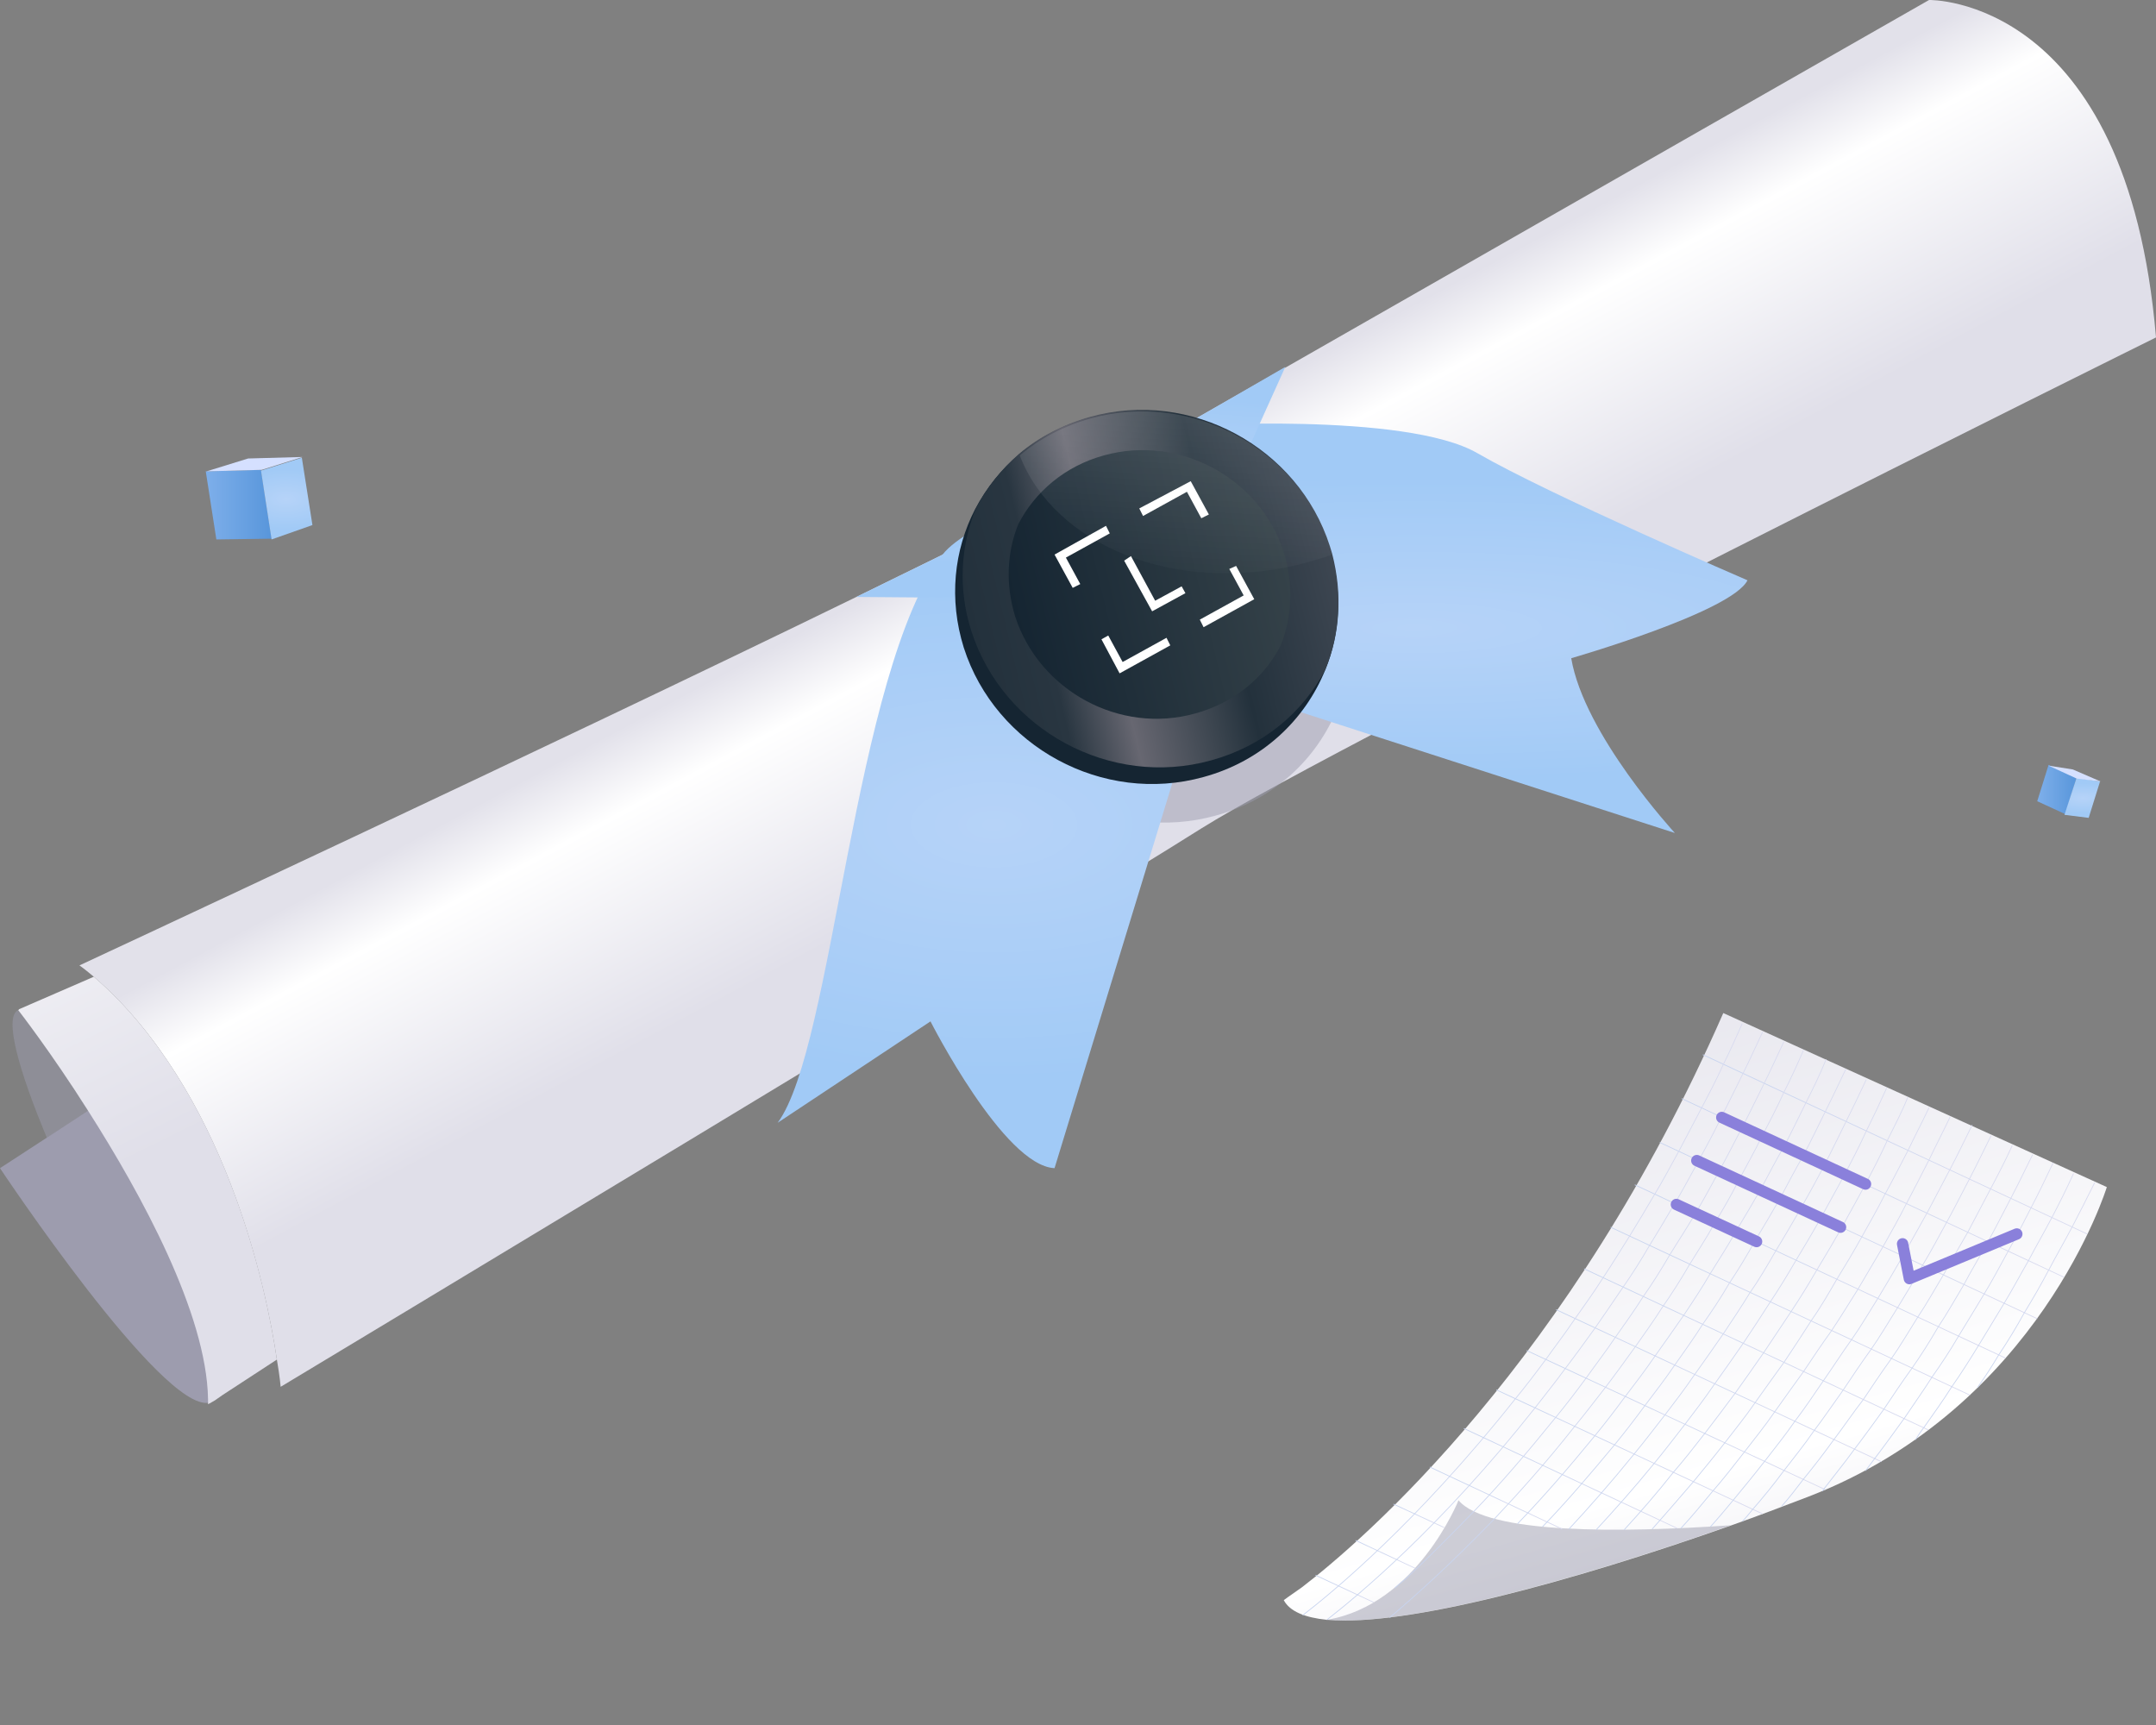 <?xml version="1.0" encoding="utf-8"?>
<!-- Generator: Adobe Illustrator 26.0.3, SVG Export Plug-In . SVG Version: 6.00 Build 0)  -->
<svg version="1.1" id="Layer_1" xmlns="http://www.w3.org/2000/svg" xmlns:xlink="http://www.w3.org/1999/xlink" x="0px" y="0px"
	 viewBox="0 0 285 228" style="enable-background:new 0 0 285 228;" xml:space="preserve">
<rect x="0" y="0" width="285" height="228" fill="#808080" stroke="none"/>
<style type="text/css">
	.st0{clip-path:url(#SVGID_00000177461997330744535960000003505387558960859822_);}
	.st1{opacity:0.5;fill:#9D9CAE;enable-background:new    ;}
	.st2{fill:#9D9CAE;}
	.st3{fill:url(#SVGID_00000085934426613145847540000016610852410049264300_);}
	.st4{fill:url(#SVGID_00000091715570424377058250000012362208487912413077_);}
	.st5{fill:url(#SVGID_00000158713633909211029840000010624574222773856142_);}
	.st6{fill:url(#SVGID_00000165227900505414366840000007825456657777776826_);}
	.st7{fill:url(#SVGID_00000053538947085448580650000004005237229542734239_);}
	.st8{fill:#152532;}
	.st9{fill:url(#SVGID_00000137114604975315860490000003631230578726146211_);}
	.st10{fill:url(#SVGID_00000176036469010292776120000016089267345293729928_);}
	.st11{fill:url(#SVGID_00000132767235136189326430000005018008180646978967_);}
	.st12{fill:url(#SVGID_00000066517683055138395470000007986981158910300607_);}
	.st13{fill:none;stroke:url(#SVGID_00000171698193720409175740000004267302636881002682_);stroke-width:0.1;stroke-miterlimit:10;}
	.st14{fill:none;stroke:url(#SVGID_00000155861634052501318740000010171410429440988566_);stroke-width:0.1;stroke-miterlimit:10;}
	.st15{fill:none;stroke:url(#SVGID_00000172402791806556497760000018091539406206343847_);stroke-width:0.1;stroke-miterlimit:10;}
	.st16{fill:none;stroke:url(#SVGID_00000005988914469588712390000017308552710173962933_);stroke-width:0.1;stroke-miterlimit:10;}
	.st17{fill:none;stroke:url(#SVGID_00000057137287050978774840000008385565451979316645_);stroke-width:0.1;stroke-miterlimit:10;}
	.st18{fill:none;stroke:url(#SVGID_00000127737924167961098930000005654915076559001243_);stroke-width:0.1;stroke-miterlimit:10;}
	.st19{fill:none;stroke:url(#SVGID_00000034079916863674383130000011526111664750415014_);stroke-width:0.1;stroke-miterlimit:10;}
	.st20{fill:none;stroke:url(#SVGID_00000081619872593333984340000008109545782661981865_);stroke-width:0.1;stroke-miterlimit:10;}
	.st21{fill:none;stroke:url(#SVGID_00000064322226225894941490000012197954031926398597_);stroke-width:0.1;stroke-miterlimit:10;}
	.st22{fill:none;stroke:url(#SVGID_00000059271212497103720390000008471805860704198830_);stroke-width:0.1;stroke-miterlimit:10;}
	.st23{fill:none;stroke:url(#SVGID_00000106147707551318403440000012610477213548290695_);stroke-width:0.1;stroke-miterlimit:10;}
	.st24{fill:none;stroke:url(#SVGID_00000109748290205904574470000003403185261260683911_);stroke-width:0.1;stroke-miterlimit:10;}
	.st25{fill:none;stroke:url(#SVGID_00000115478322515519763020000006130097202914342072_);stroke-width:0.1;stroke-miterlimit:10;}
	.st26{fill:none;stroke:url(#SVGID_00000065776489162527340250000018161590925616122794_);stroke-width:0.1;stroke-miterlimit:10;}
	.st27{fill:none;stroke:url(#SVGID_00000081636223976652274890000018286321326050357150_);stroke-width:0.1;stroke-miterlimit:10;}
	.st28{fill:none;stroke:url(#SVGID_00000155860102762669831720000014542119065067841186_);stroke-width:0.1;stroke-miterlimit:10;}
	.st29{fill:none;stroke:url(#SVGID_00000146480882797010335080000009110312499945483396_);stroke-width:0.1;stroke-miterlimit:10;}
	.st30{fill:none;stroke:url(#SVGID_00000181802057705964701220000000836880640219909790_);stroke-width:0.1;stroke-miterlimit:10;}
	.st31{fill:none;stroke:url(#SVGID_00000145053994487580439290000003974386617681910702_);stroke-width:0.1;stroke-miterlimit:10;}
	.st32{fill:none;stroke:url(#SVGID_00000053506695993235102560000005533186394376048817_);stroke-width:0.1;stroke-miterlimit:10;}
	.st33{fill:none;stroke:url(#SVGID_00000122717275843919537260000003245760235564408709_);stroke-width:0.1;stroke-miterlimit:10;}
	.st34{fill:none;stroke:url(#SVGID_00000039856480648388010970000014448842513840637329_);stroke-width:0.1;stroke-miterlimit:10;}
	.st35{fill:none;stroke:url(#SVGID_00000150091630714345377170000017977470656139198142_);stroke-width:0.1;stroke-miterlimit:10;}
	.st36{fill:none;stroke:url(#SVGID_00000026149586175631394230000008340943129614692021_);stroke-width:0.1;stroke-miterlimit:10;}
	.st37{fill:none;stroke:url(#SVGID_00000038410873397457637730000014794492068745280951_);stroke-width:0.1;stroke-miterlimit:10;}
	.st38{fill:none;stroke:url(#SVGID_00000155113699743007032200000006328943531709253300_);stroke-width:0.1;stroke-miterlimit:10;}
	.st39{fill:none;stroke:url(#SVGID_00000114768738265593256490000004316046570331304087_);stroke-width:0.1;stroke-miterlimit:10;}
	.st40{fill:none;stroke:url(#SVGID_00000166650208889128682260000016009382477631162008_);stroke-width:0.1;stroke-miterlimit:10;}
	.st41{fill:none;stroke:url(#SVGID_00000156558214260076964040000003471861703565368749_);stroke-width:0.1;stroke-miterlimit:10;}
	.st42{fill:none;stroke:url(#SVGID_00000036248031652061553090000009765580202260380859_);stroke-width:0.1;stroke-miterlimit:10;}
	.st43{fill:none;stroke:url(#SVGID_00000005959775723653127440000001383425390797737908_);stroke-width:0.1;stroke-miterlimit:10;}
	.st44{fill:#FFFFFF;}
	.st45{fill:none;stroke:url(#SVGID_00000031924057621045356700000005333262876455229375_);stroke-width:0.1;stroke-miterlimit:10;}
	.st46{fill:none;stroke:#8A80DB;stroke-width:1.5;stroke-linecap:round;stroke-linejoin:round;stroke-miterlimit:10;}
	.st47{fill:url(#SVGID_00000003783929261921468800000015825344894049769393_);}
	.st48{fill:url(#SVGID_00000015347003437439533310000013166649371624584127_);}
	.st49{fill:#D5E0FF;}
	.st50{fill:url(#SVGID_00000081636846785432939280000006874665982564778666_);}
	.st51{fill:url(#SVGID_00000153688079910061906110000010205413022531406746_);}
</style>
<g>
	<defs>
		<rect id="SVGID_1_" width="285" height="228"/>
	</defs>
	<clipPath id="SVGID_00000034797566481131701230000002514815512197853615_">
		<use xlink:href="#SVGID_1_"  style="overflow:visible;"/>
	</clipPath>
	<g style="clip-path:url(#SVGID_00000034797566481131701230000002514815512197853615_);">
		<path class="st1" d="M11.7,146.8l-5.5,3.6c-3.8-9.1-5.7-16-3.8-16.9C2.4,133.4,6.7,138.9,11.7,146.8z"/>
		<path class="st2" d="M27.6,184.8c0,0.2,0,0.4,0,0.6c-6.2,1.2-27.6-31-27.6-31l6.3-4.1l5.5-3.6C18.8,157.8,27.3,173.5,27.6,184.8z"
			/>
		
			<linearGradient id="SVGID_00000011716976899868828070000009147404006007709062_" gradientUnits="userSpaceOnUse" x1="157.104" y1="130.633" x2="137.35" y2="167.578" gradientTransform="matrix(1 0 0 -1 0 230)">
			<stop  offset="0" style="stop-color:#E0DFE9"/>
			<stop  offset="0.675" style="stop-color:#FFFFFF"/>
			<stop  offset="0.91" style="stop-color:#E2E1EA"/>
		</linearGradient>
		<path style="fill:url(#SVGID_00000011716976899868828070000009147404006007709062_);" d="M285,44.6c0,0-108.2,53.6-126.2,64.9
			c-18,11.4-121.7,73.8-121.7,73.8s-0.1-1.3-0.5-3.6c-1.4-9.5-6.9-35.7-24.2-50.6c-0.6-0.5-1.2-1-1.9-1.5c0,0,61.7-28.7,102.7-48.7
			c15.2-7.4,27.6-13.6,32.8-16.6c4.6-2.7,13.3-7.7,23.9-13.7C203.3,29.5,255,0,255,0S281.2-0.6,285,44.6z"/>
		
			<linearGradient id="SVGID_00000072272190850298540810000006791081906232173958_" gradientUnits="userSpaceOnUse" x1="20.075" y1="77.618" x2="-5.845" y2="130.077" gradientTransform="matrix(1 0 0 -1 0 230)">
			<stop  offset="0" style="stop-color:#E0DFE9"/>
			<stop  offset="1" style="stop-color:#FFFFFF"/>
		</linearGradient>
		<path style="fill:url(#SVGID_00000072272190850298540810000006791081906232173958_);" d="M36.6,179.7l-7.2,4.7l-1,0.7l-0.7,0.4
			l-0.2,0.1c0,0,0-0.1,0-0.1c0-0.2,0-0.4,0-0.6c-0.2-11.3-8.8-27-15.8-38c-5-7.9-9.3-13.4-9.3-13.4c0,0,0.1,0,0.1-0.1l9.9-4.3
			C29.7,144,35.2,170.1,36.6,179.7z"/>
		<path class="st1" d="M176.8,93.6c-2.7,6.7-8.4,12.1-16.1,14.2c-13.3,3.7-27.5-4-31.7-17.1c-2-6.4-1.3-12.9,1.6-18.3
			c3-5.7,8.2-10.2,15.1-12.1c13.3-3.7,27.5,4,31.7,17.1C179.1,82.9,178.8,88.6,176.8,93.6z"/>
		
			<radialGradient id="SVGID_00000155843130366102428540000000063533128538240441_" cx="-253.103" cy="506.586" r="0.999" gradientTransform="matrix(65.955 0 0 -33.866 16824.871 17264.957)" gradientUnits="userSpaceOnUse">
			<stop  offset="0" style="stop-color:#B6D3F8"/>
			<stop  offset="1" style="stop-color:#A1CAF6"/>
		</radialGradient>
		<path style="fill:url(#SVGID_00000155843130366102428540000000063533128538240441_);" d="M160.1,90.3l-1-0.3l-19.7,64.4
			C132.7,154.1,123,135,123,135l-20.2,13.4c7.4-10,10-59.5,21.8-75.1c3.2-4.2,18.8-10,18.8-10L160.1,90.3z"/>
		
			<radialGradient id="SVGID_00000000916109426514100820000008815882522154007974_" cx="-254.45" cy="500.818" r="0.999" gradientTransform="matrix(100.796 0 0 -20.095 25834.6 10146.895)" gradientUnits="userSpaceOnUse">
			<stop  offset="0" style="stop-color:#B6D3F8"/>
			<stop  offset="1" style="stop-color:#A1CAF6"/>
		</radialGradient>
		<path style="fill:url(#SVGID_00000000916109426514100820000008815882522154007974_);" d="M207.7,87c1.7,10.1,13.7,23.1,13.7,23.1
			l-61.3-19.8l-16.7-27.1l13-6.9c0,0,29.4-1.9,38.9,3.6S231,76.7,231,76.7C228.9,80.9,207.7,87,207.7,87z"/>
		
			<radialGradient id="SVGID_00000080921765425946346600000014105823781288034460_" cx="-253.06" cy="489.808" r="0.999" gradientTransform="matrix(65.223 0 0 -11.313 16646.768 5604.776)" gradientUnits="userSpaceOnUse">
			<stop  offset="0" style="stop-color:#B6D3F8"/>
			<stop  offset="1" style="stop-color:#A1CAF6"/>
		</radialGradient>
		<path style="fill:url(#SVGID_00000080921765425946346600000014105823781288034460_);" d="M169.9,48.5l-5.5,12.2L125.8,79
			l-12.6-0.1c15.2-7.4,27.6-13.6,32.8-16.6C150.7,59.5,159.4,54.6,169.9,48.5z"/>
		<path class="st8" d="M175.2,88.5c-2.7,6.7-8.4,12.1-16.1,14.2c-13.3,3.7-27.5-4-31.7-17.1c-2-6.4-1.3-12.9,1.5-18.3
			c3-5.7,8.2-10.2,15.1-12.1c13.3-3.7,27.5,4,31.7,17.1C177.5,77.9,177.2,83.6,175.2,88.5z"/>
		
			<linearGradient id="SVGID_00000101792187521545703030000018405553126836608393_" gradientUnits="userSpaceOnUse" x1="128.39" y1="146.45" x2="175.827" y2="157.81" gradientTransform="matrix(1 0 0 -1 0 230)">
			<stop  offset="0" style="stop-color:#23313C"/>
			<stop  offset="0.191" style="stop-color:#293641"/>
			<stop  offset="0.367" style="stop-color:#676771"/>
			<stop  offset="0.591" style="stop-color:#39434D"/>
			<stop  offset="0.692" style="stop-color:#23313C"/>
			<stop  offset="0.997" style="stop-color:#3D4651"/>
		</linearGradient>
		<path style="fill:url(#SVGID_00000101792187521545703030000018405553126836608393_);" d="M175.2,88.5c-3,5.7-8.2,10.1-15.1,12
			c-13.3,3.7-27.5-4-31.7-17.1c-1.8-5.6-1.4-11.3,0.6-16.2c1.4-2.7,3.3-5.1,5.7-7.2c2.6-2.2,5.8-3.9,9.4-4.9
			c13.3-3.7,27.5,4,31.7,17.1c0.1,0.3,0.2,0.7,0.3,1C177.5,78.6,177.1,83.9,175.2,88.5z"/>
		
			<linearGradient id="SVGID_00000033359675792123490810000001692105402770797218_" gradientUnits="userSpaceOnUse" x1="134.132" y1="148.49" x2="169.731" y2="157.015" gradientTransform="matrix(1 0 0 -1 0 230)">
			<stop  offset="0" style="stop-color:#152532"/>
			<stop  offset="1" style="stop-color:#354249"/>
		</linearGradient>
		<path style="fill:url(#SVGID_00000033359675792123490810000001692105402770797218_);" d="M169.3,85.3c-2.2,4.3-6.2,7.6-11.3,9
			c-10,2.8-20.6-3-23.8-12.8c-1.3-4.2-1.1-8.5,0.4-12.2c2.2-4.3,6.2-7.7,11.3-9.1c10-2.8,20.7,3,23.8,12.8
			C171,77.2,170.8,81.5,169.3,85.3z"/>
		
			<linearGradient id="SVGID_00000176726441058281899840000000674773365955251119_" gradientUnits="userSpaceOnUse" x1="157.736" y1="209.436" x2="154.742" y2="150.651" gradientTransform="matrix(1 0 0 -1 0 230)">
			<stop  offset="0" style="stop-color:#FFFFFF;stop-opacity:0.3"/>
			<stop  offset="1" style="stop-color:#FFFFFF;stop-opacity:0"/>
		</linearGradient>
		<path style="fill:url(#SVGID_00000176726441058281899840000000674773365955251119_);" d="M176.1,73.3c-1.4,0.5-2.8,0.9-4.3,1.3
			c-16.5,4-32.4-2.5-37-14.4c2.6-2.2,5.8-3.9,9.4-4.9c13.3-3.7,27.5,4,31.7,17.1C175.9,72.6,176,72.9,176.1,73.3z"/>
		
			<linearGradient id="SVGID_00000014604596318013573070000018321229254572799649_" gradientUnits="userSpaceOnUse" x1="204.177" y1="115.172" x2="237.935" y2="-2.912" gradientTransform="matrix(1 0 0 -1 0 230)">
			<stop  offset="0" style="stop-color:#E0DFE9"/>
			<stop  offset="0.675" style="stop-color:#FFFFFF"/>
			<stop  offset="0.91" style="stop-color:#E2E1EA"/>
		</linearGradient>
		<path style="fill:url(#SVGID_00000014604596318013573070000018321229254572799649_);" d="M278.5,156.9c0,0-8.9,29.1-39.4,40.9
			c-3.4,1.3-6.8,2.6-10.2,3.8c-21.5,7.6-43.1,13.4-53.4,12.5c0,0-0.1,0-0.1,0c-2.9-0.3-4.9-1.1-5.7-2.6c0,0,0.8-0.6,2.4-1.7v0
			c8.1-6.2,35.5-29.8,55.7-75.9L278.5,156.9z"/>
		<path class="st1" d="M228.8,201.6c-21.5,7.6-43.1,13.4-53.4,12.5c11.9-2,17.4-15.8,17.4-15.8C196.6,202.8,214.4,202.6,228.8,201.6
			z"/>
		
			<linearGradient id="SVGID_00000054979301299812615470000001477946845903552166_" gradientUnits="userSpaceOnUse" x1="230.567" y1="72.718" x2="270.526" y2="84.812" gradientTransform="matrix(1 0 0 -1 0 230)">
			<stop  offset="0" style="stop-color:#C6D3EF"/>
			<stop  offset="1" style="stop-color:#D8DAEF"/>
		</linearGradient>
		
			<path style="fill:none;stroke:url(#SVGID_00000054979301299812615470000001477946845903552166_);stroke-width:0.1;stroke-miterlimit:10;" d="
			M275.9,163.1l-50.8-23.7"/>
		
			<linearGradient id="SVGID_00000058589189836115710180000003235403068523751064_" gradientUnits="userSpaceOnUse" x1="227.688" y1="66.986" x2="267.444" y2="79.018" gradientTransform="matrix(1 0 0 -1 0 230)">
			<stop  offset="0" style="stop-color:#C6D3EF"/>
			<stop  offset="1" style="stop-color:#D8DAEF"/>
		</linearGradient>
		
			<path style="fill:none;stroke:url(#SVGID_00000058589189836115710180000003235403068523751064_);stroke-width:0.1;stroke-miterlimit:10;" d="
			M272.8,168.8l-50.5-23.6"/>
		
			<linearGradient id="SVGID_00000036228309213742864080000000720778696880976801_" gradientUnits="userSpaceOnUse" x1="224.64" y1="61.462" x2="263.956" y2="73.361" gradientTransform="matrix(1 0 0 -1 0 230)">
			<stop  offset="0" style="stop-color:#C6D3EF"/>
			<stop  offset="1" style="stop-color:#D8DAEF"/>
		</linearGradient>
		
			<path style="fill:none;stroke:url(#SVGID_00000036228309213742864080000000720778696880976801_);stroke-width:0.1;stroke-miterlimit:10;" d="
			M269.3,174.3l-49.9-23.3"/>
		
			<linearGradient id="SVGID_00000036957734831683696660000001047159516065760959_" gradientUnits="userSpaceOnUse" x1="221.352" y1="56.114" x2="259.892" y2="67.778" gradientTransform="matrix(1 0 0 -1 0 230)">
			<stop  offset="0" style="stop-color:#C6D3EF"/>
			<stop  offset="1" style="stop-color:#D8DAEF"/>
		</linearGradient>
		
			<path style="fill:none;stroke:url(#SVGID_00000036957734831683696660000001047159516065760959_);stroke-width:0.1;stroke-miterlimit:10;" d="
			M265.1,179.5l-49-22.9"/>
		
			<linearGradient id="SVGID_00000049203230245057278540000004895011337198640537_" gradientUnits="userSpaceOnUse" x1="217.943" y1="51.058" x2="255.4" y2="62.394" gradientTransform="matrix(1 0 0 -1 0 230)">
			<stop  offset="0" style="stop-color:#C6D3EF"/>
			<stop  offset="1" style="stop-color:#D8DAEF"/>
		</linearGradient>
		
			<path style="fill:none;stroke:url(#SVGID_00000049203230245057278540000004895011337198640537_);stroke-width:0.1;stroke-miterlimit:10;" d="
			M260.4,184.4l-47.5-22.2"/>
		
			<linearGradient id="SVGID_00000067933026764465820450000013219718828593678495_" gradientUnits="userSpaceOnUse" x1="214.228" y1="46.268" x2="250.065" y2="57.114" gradientTransform="matrix(1 0 0 -1 0 230)">
			<stop  offset="0" style="stop-color:#C6D3EF"/>
			<stop  offset="1" style="stop-color:#D8DAEF"/>
		</linearGradient>
		
			<path style="fill:none;stroke:url(#SVGID_00000067933026764465820450000013219718828593678495_);stroke-width:0.1;stroke-miterlimit:10;" d="
			M254.9,189l-45.5-21.3"/>
		
			<linearGradient id="SVGID_00000001625163531993380230000011844065986247396528_" gradientUnits="userSpaceOnUse" x1="210.251" y1="41.731" x2="244.094" y2="51.973" gradientTransform="matrix(1 0 0 -1 0 230)">
			<stop  offset="0" style="stop-color:#C6D3EF"/>
			<stop  offset="1" style="stop-color:#D8DAEF"/>
		</linearGradient>
		
			<path style="fill:none;stroke:url(#SVGID_00000001625163531993380230000011844065986247396528_);stroke-width:0.1;stroke-miterlimit:10;" d="
			M248.7,193.2l-43-20.1"/>
		
			<linearGradient id="SVGID_00000025423330171082645780000015668872937494027689_" gradientUnits="userSpaceOnUse" x1="206.025" y1="37.653" x2="237.131" y2="47.066" gradientTransform="matrix(1 0 0 -1 0 230)">
			<stop  offset="0" style="stop-color:#C6D3EF"/>
			<stop  offset="1" style="stop-color:#D8DAEF"/>
		</linearGradient>
		
			<path style="fill:none;stroke:url(#SVGID_00000025423330171082645780000015668872937494027689_);stroke-width:0.1;stroke-miterlimit:10;" d="
			M241.3,196.9l-39.5-18.4"/>
		
			<linearGradient id="SVGID_00000110431715706934238280000016787984157236701617_" gradientUnits="userSpaceOnUse" x1="201.52" y1="33.902" x2="229.262" y2="42.298" gradientTransform="matrix(1 0 0 -1 0 230)">
			<stop  offset="0" style="stop-color:#C6D3EF"/>
			<stop  offset="1" style="stop-color:#D8DAEF"/>
		</linearGradient>
		
			<path style="fill:none;stroke:url(#SVGID_00000110431715706934238280000016787984157236701617_);stroke-width:0.1;stroke-miterlimit:10;" d="
			M197.8,183.7l35.2,16.4h0"/>
		
			<linearGradient id="SVGID_00000044175063720844164000000009222721351477686663_" gradientUnits="userSpaceOnUse" x1="196.499" y1="31.224" x2="218.773" y2="37.965" gradientTransform="matrix(1 0 0 -1 0 230)">
			<stop  offset="0" style="stop-color:#C6D3EF"/>
			<stop  offset="1" style="stop-color:#D8DAEF"/>
		</linearGradient>
		
			<path style="fill:none;stroke:url(#SVGID_00000044175063720844164000000009222721351477686663_);stroke-width:0.1;stroke-miterlimit:10;" d="
			M193.5,188.8l28.2,13.2"/>
		
			<linearGradient id="SVGID_00000117652953627410651760000004858512696373486781_" gradientUnits="userSpaceOnUse" x1="190.865" y1="29.976" x2="204.669" y2="34.154" gradientTransform="matrix(1 0 0 -1 0 230)">
			<stop  offset="0" style="stop-color:#C6D3EF"/>
			<stop  offset="1" style="stop-color:#D8DAEF"/>
		</linearGradient>
		
			<path style="fill:none;stroke:url(#SVGID_00000117652953627410651760000004858512696373486781_);stroke-width:0.1;stroke-miterlimit:10;" d="
			M189,193.9l17.5,8.2"/>
		
			<linearGradient id="SVGID_00000160910629381976620630000001198468955241491644_" gradientUnits="userSpaceOnUse" x1="184.97" y1="28.866" x2="190.293" y2="30.477" gradientTransform="matrix(1 0 0 -1 0 230)">
			<stop  offset="0" style="stop-color:#C6D3EF"/>
			<stop  offset="1" style="stop-color:#D8DAEF"/>
		</linearGradient>
		
			<path style="fill:none;stroke:url(#SVGID_00000160910629381976620630000001198468955241491644_);stroke-width:0.1;stroke-miterlimit:10;" d="
			M184.2,198.8l6.7,3.1"/>
		
			<linearGradient id="SVGID_00000031906965254848836900000014141217244890497678_" gradientUnits="userSpaceOnUse" x1="180.085" y1="23.674" x2="186.287" y2="25.55" gradientTransform="matrix(1 0 0 -1 0 230)">
			<stop  offset="0" style="stop-color:#C6D3EF"/>
			<stop  offset="1" style="stop-color:#D8DAEF"/>
		</linearGradient>
		
			<path style="fill:none;stroke:url(#SVGID_00000031906965254848836900000014141217244890497678_);stroke-width:0.1;stroke-miterlimit:10;" d="
			M179.2,203.6l7.9,3.7"/>
		
			<linearGradient id="SVGID_00000119807790499226091550000017106750158077060786_" gradientUnits="userSpaceOnUse" x1="174.756" y1="19.106" x2="180.823" y2="20.942" gradientTransform="matrix(1 0 0 -1 0 230)">
			<stop  offset="0" style="stop-color:#C6D3EF"/>
			<stop  offset="1" style="stop-color:#D8DAEF"/>
		</linearGradient>
		
			<path style="fill:none;stroke:url(#SVGID_00000119807790499226091550000017106750158077060786_);stroke-width:0.1;stroke-miterlimit:10;" d="
			M173.9,208.2l7.7,3.6"/>
		
			<linearGradient id="SVGID_00000108990777362526051600000017111955144995516074_" gradientUnits="userSpaceOnUse" x1="163.78" y1="44.319" x2="238.807" y2="67.027" gradientTransform="matrix(1 0 0 -1 0 230)">
			<stop  offset="0" style="stop-color:#C6D3EF"/>
			<stop  offset="1" style="stop-color:#D8DAEF"/>
		</linearGradient>
		
			<path style="fill:none;stroke:url(#SVGID_00000108990777362526051600000017111955144995516074_);stroke-width:0.1;stroke-miterlimit:10;" d="
			M172.2,213.5c3.9-3,15.1-12.2,28.1-28.6c1.4-1.7,2.7-3.4,4.1-5.3c1.2-1.7,2.6-3.5,3.8-5.3c1.2-1.7,2.5-3.5,3.7-5.4
			c1.2-1.8,2.3-3.6,3.5-5.5c1.1-1.8,2.2-3.6,3.3-5.5c1.1-1.8,2.1-3.7,3.2-5.7c1-1.9,2-3.8,3-5.7c1-1.9,2-3.8,2.9-5.8
			c0.9-1.8,1.7-3.6,2.5-5.4"/>
		
			<linearGradient id="SVGID_00000039817706196634028070000017518769360662144930_" gradientUnits="userSpaceOnUse" x1="167.026" y1="43.463" x2="241.464" y2="65.991" gradientTransform="matrix(1 0 0 -1 0 230)">
			<stop  offset="0" style="stop-color:#C6D3EF"/>
			<stop  offset="1" style="stop-color:#D8DAEF"/>
		</linearGradient>
		
			<path style="fill:none;stroke:url(#SVGID_00000039817706196634028070000017518769360662144930_);stroke-width:0.1;stroke-miterlimit:10;" d="
			M175.4,214.1L175.4,214.1c4.1-3.2,15-12.2,27.5-28c1.3-1.7,2.7-3.4,4-5.2c1.3-1.7,2.6-3.5,3.9-5.3c1.2-1.7,2.4-3.5,3.7-5.4
			c1.2-1.7,2.4-3.6,3.5-5.5c1.1-1.8,2.2-3.6,3.3-5.5c1.1-1.8,2.1-3.7,3.2-5.7c1-1.9,2.1-3.8,3-5.8c1-1.9,1.9-3.8,2.9-5.8
			c0.9-1.8,1.7-3.6,2.6-5.5"/>
		
			<linearGradient id="SVGID_00000011001402571033757940000006034796427745844404_" gradientUnits="userSpaceOnUse" x1="176.48" y1="46.063" x2="243.736" y2="66.417" gradientTransform="matrix(1 0 0 -1 0 230)">
			<stop  offset="0" style="stop-color:#C6D3EF"/>
			<stop  offset="1" style="stop-color:#D8DAEF"/>
		</linearGradient>
		
			<path style="fill:none;stroke:url(#SVGID_00000011001402571033757940000006034796427745844404_);stroke-width:0.1;stroke-miterlimit:10;" d="
			M184.4,209.9c0.4-0.4,0.9-0.8,1.4-1.2c2.6-2.4,5.6-5.4,9-8.9c3.4-3.5,7-7.7,10.8-12.4c1.4-1.7,2.7-3.4,4.1-5.3
			c1.2-1.7,2.6-3.5,3.8-5.3c1.2-1.7,2.5-3.5,3.7-5.4c1.2-1.7,2.4-3.6,3.5-5.5c1.1-1.8,2.3-3.6,3.4-5.5c1.1-1.8,2.1-3.7,3.2-5.7
			c1-1.8,2-3.8,3-5.7c1-1.9,1.9-3.8,2.9-5.8c0.9-1.8,1.7-3.6,2.6-5.5"/>
		
			<linearGradient id="SVGID_00000049911991360447355590000016432693157718817684_" gradientUnits="userSpaceOnUse" x1="175.613" y1="42.933" x2="246.654" y2="64.433" gradientTransform="matrix(1 0 0 -1 0 230)">
			<stop  offset="0" style="stop-color:#C6D3EF"/>
			<stop  offset="1" style="stop-color:#D8DAEF"/>
		</linearGradient>
		
			<path style="fill:none;stroke:url(#SVGID_00000049911991360447355590000016432693157718817684_);stroke-width:0.1;stroke-miterlimit:10;" d="
			M183.7,213.8c3.2-2.7,8-7,13.8-13h0c3.3-3.5,6.9-7.5,10.6-12.2c1.4-1.7,2.7-3.4,4.1-5.2c1.3-1.7,2.6-3.5,3.9-5.3
			c1.2-1.7,2.5-3.5,3.7-5.4c1.2-1.7,2.4-3.6,3.5-5.5c1.1-1.8,2.3-3.6,3.4-5.6c1.1-1.8,2.2-3.7,3.2-5.7c1-1.9,2.1-3.8,3-5.7
			c1-1.9,2-3.8,2.9-5.8c0.9-1.8,1.8-3.7,2.6-5.6"/>
		
			<linearGradient id="SVGID_00000037694997097629382600000005089353626465015180_" gradientUnits="userSpaceOnUse" x1="193.792" y1="51.028" x2="248.077" y2="67.457" gradientTransform="matrix(1 0 0 -1 0 230)">
			<stop  offset="0" style="stop-color:#C6D3EF"/>
			<stop  offset="1" style="stop-color:#D8DAEF"/>
		</linearGradient>
		
			<path style="fill:none;stroke:url(#SVGID_00000037694997097629382600000005089353626465015180_);stroke-width:0.1;stroke-miterlimit:10;" d="
			M200.6,201.4c3.2-3.3,6.6-7.2,10.2-11.6c1.4-1.7,2.7-3.4,4.1-5.3c1.3-1.7,2.6-3.4,3.9-5.3c1.2-1.7,2.5-3.5,3.8-5.4
			c1.2-1.8,2.4-3.6,3.5-5.5c1.1-1.8,2.3-3.6,3.4-5.6c1.1-1.8,2.2-3.7,3.3-5.6c1-1.9,2-3.8,3.1-5.7c1-1.9,1.9-3.8,2.9-5.8
			c0.9-1.8,1.8-3.6,2.6-5.6"/>
		
			<linearGradient id="SVGID_00000142140663998628864280000011789269416348925593_" gradientUnits="userSpaceOnUse" x1="197.209" y1="50.296" x2="250.74" y2="66.497" gradientTransform="matrix(1 0 0 -1 0 230)">
			<stop  offset="0" style="stop-color:#C6D3EF"/>
			<stop  offset="1" style="stop-color:#D8DAEF"/>
		</linearGradient>
		
			<path style="fill:none;stroke:url(#SVGID_00000142140663998628864280000011789269416348925593_);stroke-width:0.1;stroke-miterlimit:10;" d="
			M203.9,201.8c3-3.1,6.1-6.7,9.5-10.8c1.4-1.7,2.7-3.4,4.1-5.3h0c1.3-1.7,2.6-3.4,3.9-5.3c1.2-1.7,2.5-3.5,3.7-5.4
			c1.2-1.7,2.4-3.5,3.5-5.4c1.2-1.8,2.3-3.6,3.4-5.6c1.1-1.8,2.2-3.7,3.3-5.6c1-1.9,2-3.8,3.1-5.7c1-1.9,1.9-3.8,2.9-5.8
			c0.9-1.8,1.8-3.7,2.7-5.6"/>
		
			<linearGradient id="SVGID_00000031927210052952149360000013693110850256834975_" gradientUnits="userSpaceOnUse" x1="200.742" y1="49.716" x2="253.354" y2="65.639" gradientTransform="matrix(1 0 0 -1 0 230)">
			<stop  offset="0" style="stop-color:#C6D3EF"/>
			<stop  offset="1" style="stop-color:#D8DAEF"/>
		</linearGradient>
		
			<path style="fill:none;stroke:url(#SVGID_00000031927210052952149360000013693110850256834975_);stroke-width:0.1;stroke-miterlimit:10;" d="
			M207.4,202.1c2.7-2.9,5.6-6.2,8.6-9.9c1.4-1.7,2.7-3.4,4.1-5.2c1.3-1.7,2.6-3.4,3.9-5.3c1.2-1.7,2.5-3.5,3.8-5.4
			c1.2-1.8,2.4-3.6,3.5-5.4c1.2-1.7,2.3-3.6,3.4-5.5c1.1-1.8,2.2-3.7,3.3-5.6c1-1.8,2.1-3.7,3.1-5.7c1-1.9,1.9-3.8,2.9-5.8
			c0.9-1.8,1.8-3.7,2.7-5.6"/>
		
			<linearGradient id="SVGID_00000147908175494647439560000001912585899844777144_" gradientUnits="userSpaceOnUse" x1="204.518" y1="49.197" x2="255.997" y2="64.778" gradientTransform="matrix(1 0 0 -1 0 230)">
			<stop  offset="0" style="stop-color:#C6D3EF"/>
			<stop  offset="1" style="stop-color:#D8DAEF"/>
		</linearGradient>
		
			<path style="fill:none;stroke:url(#SVGID_00000147908175494647439560000001912585899844777144_);stroke-width:0.1;stroke-miterlimit:10;" d="
			M211,202.2c2.4-2.6,5-5.5,7.6-8.7c1.4-1.7,2.7-3.4,4.1-5.2c1.3-1.7,2.6-3.4,3.9-5.3c1.2-1.7,2.5-3.5,3.8-5.4
			c1.2-1.8,2.4-3.6,3.6-5.5c1.2-1.8,2.3-3.6,3.4-5.5c1.1-1.8,2.2-3.7,3.3-5.6c1-1.9,2.1-3.8,3.1-5.7c1-1.9,2-3.8,2.9-5.8
			c0.9-1.8,1.8-3.7,2.7-5.7"/>
		
			<linearGradient id="SVGID_00000084522841643217036700000007926060344667308478_" gradientUnits="userSpaceOnUse" x1="208.297" y1="48.748" x2="258.635" y2="63.982" gradientTransform="matrix(1 0 0 -1 0 230)">
			<stop  offset="0" style="stop-color:#C6D3EF"/>
			<stop  offset="1" style="stop-color:#D8DAEF"/>
		</linearGradient>
		
			<path style="fill:none;stroke:url(#SVGID_00000084522841643217036700000007926060344667308478_);stroke-width:0.1;stroke-miterlimit:10;" d="
			M214.7,202.2c2.1-2.3,4.3-4.8,6.5-7.6c1.4-1.6,2.8-3.4,4.2-5.2c1.3-1.7,2.6-3.4,4-5.3c1.2-1.7,2.5-3.5,3.8-5.4
			c1.2-1.8,2.4-3.6,3.6-5.4c1.2-1.8,2.3-3.6,3.4-5.5c1.1-1.8,2.2-3.7,3.3-5.6c1-1.9,2.1-3.8,3.1-5.7c1-1.9,2-3.8,2.9-5.8
			c0.9-1.8,1.9-3.7,2.7-5.7"/>
		
			<linearGradient id="SVGID_00000021806942769332219060000013170596603061638021_" gradientUnits="userSpaceOnUse" x1="212.236" y1="48.347" x2="261.249" y2="63.181" gradientTransform="matrix(1 0 0 -1 0 230)">
			<stop  offset="0" style="stop-color:#C6D3EF"/>
			<stop  offset="1" style="stop-color:#D8DAEF"/>
		</linearGradient>
		
			<path style="fill:none;stroke:url(#SVGID_00000021806942769332219060000013170596603061638021_);stroke-width:0.1;stroke-miterlimit:10;" d="
			M218.4,202.1c1.7-1.9,3.5-4,5.4-6.2c1.4-1.7,2.8-3.4,4.2-5.2c1.3-1.7,2.7-3.4,4-5.3c1.2-1.7,2.5-3.5,3.8-5.3
			c1.2-1.8,2.4-3.6,3.6-5.5c1.2-1.7,2.3-3.6,3.4-5.5c1.1-1.8,2.2-3.6,3.3-5.6c1-1.8,2.1-3.7,3.1-5.7c1-1.8,2-3.8,3-5.7
			c0.9-1.9,1.9-3.8,2.8-5.7"/>
		
			<linearGradient id="SVGID_00000176029290148110098490000001120182378975479466_" gradientUnits="userSpaceOnUse" x1="216.113" y1="47.977" x2="263.823" y2="62.416" gradientTransform="matrix(1 0 0 -1 0 230)">
			<stop  offset="0" style="stop-color:#C6D3EF"/>
			<stop  offset="1" style="stop-color:#D8DAEF"/>
		</linearGradient>
		
			<path style="fill:none;stroke:url(#SVGID_00000176029290148110098490000001120182378975479466_);stroke-width:0.1;stroke-miterlimit:10;" d="
			M222.2,202L222.2,202c1.4-1.5,2.8-3.2,4.2-4.9c1.4-1.6,2.8-3.4,4.2-5.2c1.3-1.7,2.7-3.4,4-5.3c1.2-1.7,2.5-3.5,3.8-5.3
			c1.2-1.8,2.4-3.6,3.7-5.4c1.2-1.8,2.3-3.6,3.5-5.5c1.1-1.9,2.2-3.7,3.3-5.6c1-1.8,2.1-3.7,3.1-5.7c1-1.9,2-3.8,3-5.8
			c0.9-1.9,1.9-3.8,2.8-5.7"/>
		
			<linearGradient id="SVGID_00000057129123604834282700000005018438190272078477_" gradientUnits="userSpaceOnUse" x1="220.142" y1="47.71" x2="266.419" y2="61.715" gradientTransform="matrix(1 0 0 -1 0 230)">
			<stop  offset="0" style="stop-color:#C6D3EF"/>
			<stop  offset="1" style="stop-color:#D8DAEF"/>
		</linearGradient>
		
			<path style="fill:none;stroke:url(#SVGID_00000057129123604834282700000005018438190272078477_);stroke-width:0.1;stroke-miterlimit:10;" d="
			M226.1,201.8c1-1.1,2-2.3,3-3.5c1.4-1.7,2.8-3.4,4.2-5.2c1.3-1.7,2.7-3.4,4-5.3c1.3-1.7,2.5-3.5,3.8-5.4c1.2-1.7,2.4-3.6,3.7-5.4
			c1.2-1.7,2.3-3.6,3.5-5.5c1.1-1.8,2.2-3.7,3.3-5.6c1-1.8,2.1-3.7,3.2-5.7c1-1.9,2-3.8,3-5.7c1-1.9,1.9-3.8,2.9-5.8"/>
		
			<linearGradient id="SVGID_00000127001616487249960980000016457359039671397260_" gradientUnits="userSpaceOnUse" x1="224.635" y1="47.707" x2="268.917" y2="61.109" gradientTransform="matrix(1 0 0 -1 0 230)">
			<stop  offset="0" style="stop-color:#C6D3EF"/>
			<stop  offset="1" style="stop-color:#D8DAEF"/>
		</linearGradient>
		
			<path style="fill:none;stroke:url(#SVGID_00000127001616487249960980000016457359039671397260_);stroke-width:0.1;stroke-miterlimit:10;" d="
			M230.3,201.1L230.3,201.1c0.5-0.5,0.9-1,1.3-1.5c1.4-1.6,2.8-3.3,4.2-5.2c1.3-1.7,2.7-3.4,4-5.3c1.3-1.7,2.5-3.5,3.8-5.3
			c1.2-1.8,2.4-3.6,3.7-5.4c1.2-1.7,2.3-3.6,3.5-5.5c1.1-1.8,2.2-3.6,3.3-5.6c1.1-1.8,2.1-3.7,3.2-5.7c1-1.8,2-3.8,3-5.7
			c1-1.9,1.9-3.8,2.9-5.8"/>
		
			<linearGradient id="SVGID_00000116221457940003720420000011630656785512918193_" gradientUnits="userSpaceOnUse" x1="230.218" y1="48.545" x2="271.337" y2="60.989" gradientTransform="matrix(1 0 0 -1 0 230)">
			<stop  offset="0" style="stop-color:#C6D3EF"/>
			<stop  offset="1" style="stop-color:#D8DAEF"/>
		</linearGradient>
		
			<path style="fill:none;stroke:url(#SVGID_00000116221457940003720420000011630656785512918193_);stroke-width:0.1;stroke-miterlimit:10;" d="
			M235.5,199.1L235.5,199.1c1-1.1,1.9-2.3,2.9-3.6c1.4-1.7,2.7-3.4,4-5.2c1.3-1.7,2.5-3.5,3.9-5.3c1.2-1.8,2.4-3.6,3.7-5.4
			c1.2-1.7,2.3-3.6,3.5-5.5c1.2-1.8,2.2-3.6,3.4-5.6c1-1.8,2.1-3.7,3.2-5.6c1-1.9,2-3.8,3-5.7c1-1.9,2-3.8,2.9-5.8"/>
		
			<linearGradient id="SVGID_00000136400443922025737810000009069841368442373310_" gradientUnits="userSpaceOnUse" x1="235.901" y1="49.428" x2="273.734" y2="60.879" gradientTransform="matrix(1 0 0 -1 0 230)">
			<stop  offset="0" style="stop-color:#C6D3EF"/>
			<stop  offset="1" style="stop-color:#D8DAEF"/>
		</linearGradient>
		
			<path style="fill:none;stroke:url(#SVGID_00000136400443922025737810000009069841368442373310_);stroke-width:0.1;stroke-miterlimit:10;" d="
			M240.9,197.1L240.9,197.1c0.1-0.1,0.1-0.2,0.2-0.3c1.3-1.7,2.7-3.4,4-5.2c1.3-1.7,2.6-3.5,3.9-5.3c1.2-1.8,2.4-3.6,3.7-5.4
			c1.2-1.7,2.4-3.6,3.5-5.5c1.2-1.8,2.2-3.6,3.4-5.6c1-1.9,2.1-3.7,3.2-5.7c1-1.8,2-3.8,3-5.7c1-1.9,1.9-3.8,2.9-5.8"/>
		
			<linearGradient id="SVGID_00000098219214538129308010000008797981096177230264_" gradientUnits="userSpaceOnUse" x1="241.977" y1="50.764" x2="276.022" y2="61.066" gradientTransform="matrix(1 0 0 -1 0 230)">
			<stop  offset="0" style="stop-color:#C6D3EF"/>
			<stop  offset="1" style="stop-color:#D8DAEF"/>
		</linearGradient>
		
			<path style="fill:none;stroke:url(#SVGID_00000098219214538129308010000008797981096177230264_);stroke-width:0.1;stroke-miterlimit:10;" d="
			M246.6,194.4c0.4-0.5,0.8-1.1,1.2-1.6c1.3-1.7,2.6-3.5,3.9-5.3c1.2-1.8,2.5-3.6,3.7-5.5c1.2-1.7,2.4-3.5,3.5-5.4
			c1.1-1.8,2.2-3.6,3.4-5.6c1.1-1.8,2.1-3.7,3.2-5.7c1-1.8,2-3.7,3-5.7c1-1.9,1.9-3.8,2.9-5.9"/>
		
			<linearGradient id="SVGID_00000092429265736350844560000009013131524944387988_" gradientUnits="userSpaceOnUse" x1="249.192" y1="52.989" x2="278.204" y2="61.77" gradientTransform="matrix(1 0 0 -1 0 230)">
			<stop  offset="0" style="stop-color:#C6D3EF"/>
			<stop  offset="1" style="stop-color:#D8DAEF"/>
		</linearGradient>
		
			<path style="fill:none;stroke:url(#SVGID_00000092429265736350844560000009013131524944387988_);stroke-width:0.1;stroke-miterlimit:10;" d="
			M253.2,190.3L253.2,190.3c0.4-0.6,0.7-1.1,1.1-1.6c1.2-1.7,2.5-3.5,3.7-5.4c1.2-1.7,2.4-3.6,3.5-5.4c1.1-1.8,2.2-3.6,3.4-5.6
			c1.1-1.8,2.1-3.7,3.2-5.6c1-1.9,2.1-3.8,3.1-5.7c1-1.9,2-3.9,2.9-5.9"/>
		<path class="st44" d="M145.6,84.5L148,89l6.7-3.7l-0.5-1l-5.8,3.2l-1.9-3.5L145.6,84.5z M162.5,75.2l1.9,3.5l-5.8,3.2l0.5,1
			l6.7-3.7l-2.4-4.4L162.5,75.2z M148.6,74.1l3.7,6.7l4.4-2.4l-0.5-0.9l-3.5,1.9l-3.2-5.9L148.6,74.1z M139.4,73.3l2.4,4.4l1-0.5
			l-1.9-3.5l5.8-3.2l-0.5-1L139.4,73.3z M150.6,67.2l0.5,1l5.8-3.2l1.9,3.5l1-0.5l-2.4-4.4L150.6,67.2z"/>
		
			<linearGradient id="SVGID_00000100344374683671535710000005806989160145411975_" gradientUnits="userSpaceOnUse" x1="258.33" y1="56.912" x2="280.043" y2="63.483" gradientTransform="matrix(1 0 0 -1 0 230)">
			<stop  offset="0" style="stop-color:#C6D3EF"/>
			<stop  offset="1" style="stop-color:#D8DAEF"/>
		</linearGradient>
		
			<path style="fill:none;stroke:url(#SVGID_00000100344374683671535710000005806989160145411975_);stroke-width:0.1;stroke-miterlimit:10;" d="
			M261.4,183.4L261.4,183.4c1-1.4,1.9-2.8,2.8-4.3c1.2-1.8,2.3-3.6,3.4-5.6c1.1-1.8,2.2-3.7,3.2-5.6c1-1.9,2.1-3.8,3.1-5.7
			c1-1.9,2-3.9,3-5.9"/>
		<path class="st46" d="M251.5,164.4l0.9,4.6l14.2-5.9"/>
		<path class="st46" d="M227.6,147.7l19,8.8"/>
		<path class="st46" d="M224.3,153.4l19,8.8"/>
		<path class="st46" d="M221.6,159.2l10.6,4.9"/>
		
			<linearGradient id="SVGID_00000055680821763398586470000016949488830764247969_" gradientUnits="userSpaceOnUse" x1="21.649" y1="163.298" x2="41.458" y2="163.298" gradientTransform="matrix(1 0 0 -1 0 230)">
			<stop  offset="0" style="stop-color:#96BFF4"/>
			<stop  offset="1" style="stop-color:#4086D1"/>
		</linearGradient>
		<path style="fill:url(#SVGID_00000055680821763398586470000016949488830764247969_);" d="M34.5,62.1l-7.3,0.2l1.4,9l7.3-0.1
			L34.5,62.1z"/>
		
			<radialGradient id="SVGID_00000008850156428677905270000006548460068444017803_" cx="-223.927" cy="443.632" r="0.999" gradientTransform="matrix(7.771 0 0 -3.993 1777.954 1837.387)" gradientUnits="userSpaceOnUse">
			<stop  offset="0" style="stop-color:#B6D3F8"/>
			<stop  offset="1" style="stop-color:#A1CAF6"/>
		</radialGradient>
		<path style="fill:url(#SVGID_00000008850156428677905270000006548460068444017803_);" d="M41.3,69.4l-5.4,1.9l-1.4-9.1l5.4-1.7
			L41.3,69.4z"/>
		<path class="st49" d="M40,60.4l-7.2,0.2l-5.5,1.7l7.3-0.2L40,60.4z"/>
		
			<linearGradient id="SVGID_00000085950584407389618250000011143122926757208230_" gradientUnits="userSpaceOnUse" x1="265.929" y1="125.535" x2="277.904" y2="125.535" gradientTransform="matrix(1 0 0 -1 0 230)">
			<stop  offset="0" style="stop-color:#96BFF4"/>
			<stop  offset="1" style="stop-color:#4086D1"/>
		</linearGradient>
		<path style="fill:url(#SVGID_00000085950584407389618250000011143122926757208230_);" d="M274.5,102.8l-3.7-1.7l-1.5,4.8l3.7,1.7
			L274.5,102.8z"/>
		
			<radialGradient id="SVGID_00000152253231236915523320000016539727627374871942_" cx="-209.25" cy="370.405" r="0.999" gradientTransform="matrix(5.382 0 0 -1.971 1401.535 835.555)" gradientUnits="userSpaceOnUse">
			<stop  offset="0" style="stop-color:#B6D3F8"/>
			<stop  offset="1" style="stop-color:#A1CAF6"/>
		</radialGradient>
		<path style="fill:url(#SVGID_00000152253231236915523320000016539727627374871942_);" d="M276.1,108.1l-3.2-0.4l1.6-4.9l3.1,0.5
			L276.1,108.1z"/>
		<path class="st49" d="M277.7,103.3l-3.7-1.6l-3.2-0.5l3.7,1.7L277.7,103.3z"/>
	</g>
</g>
</svg>
